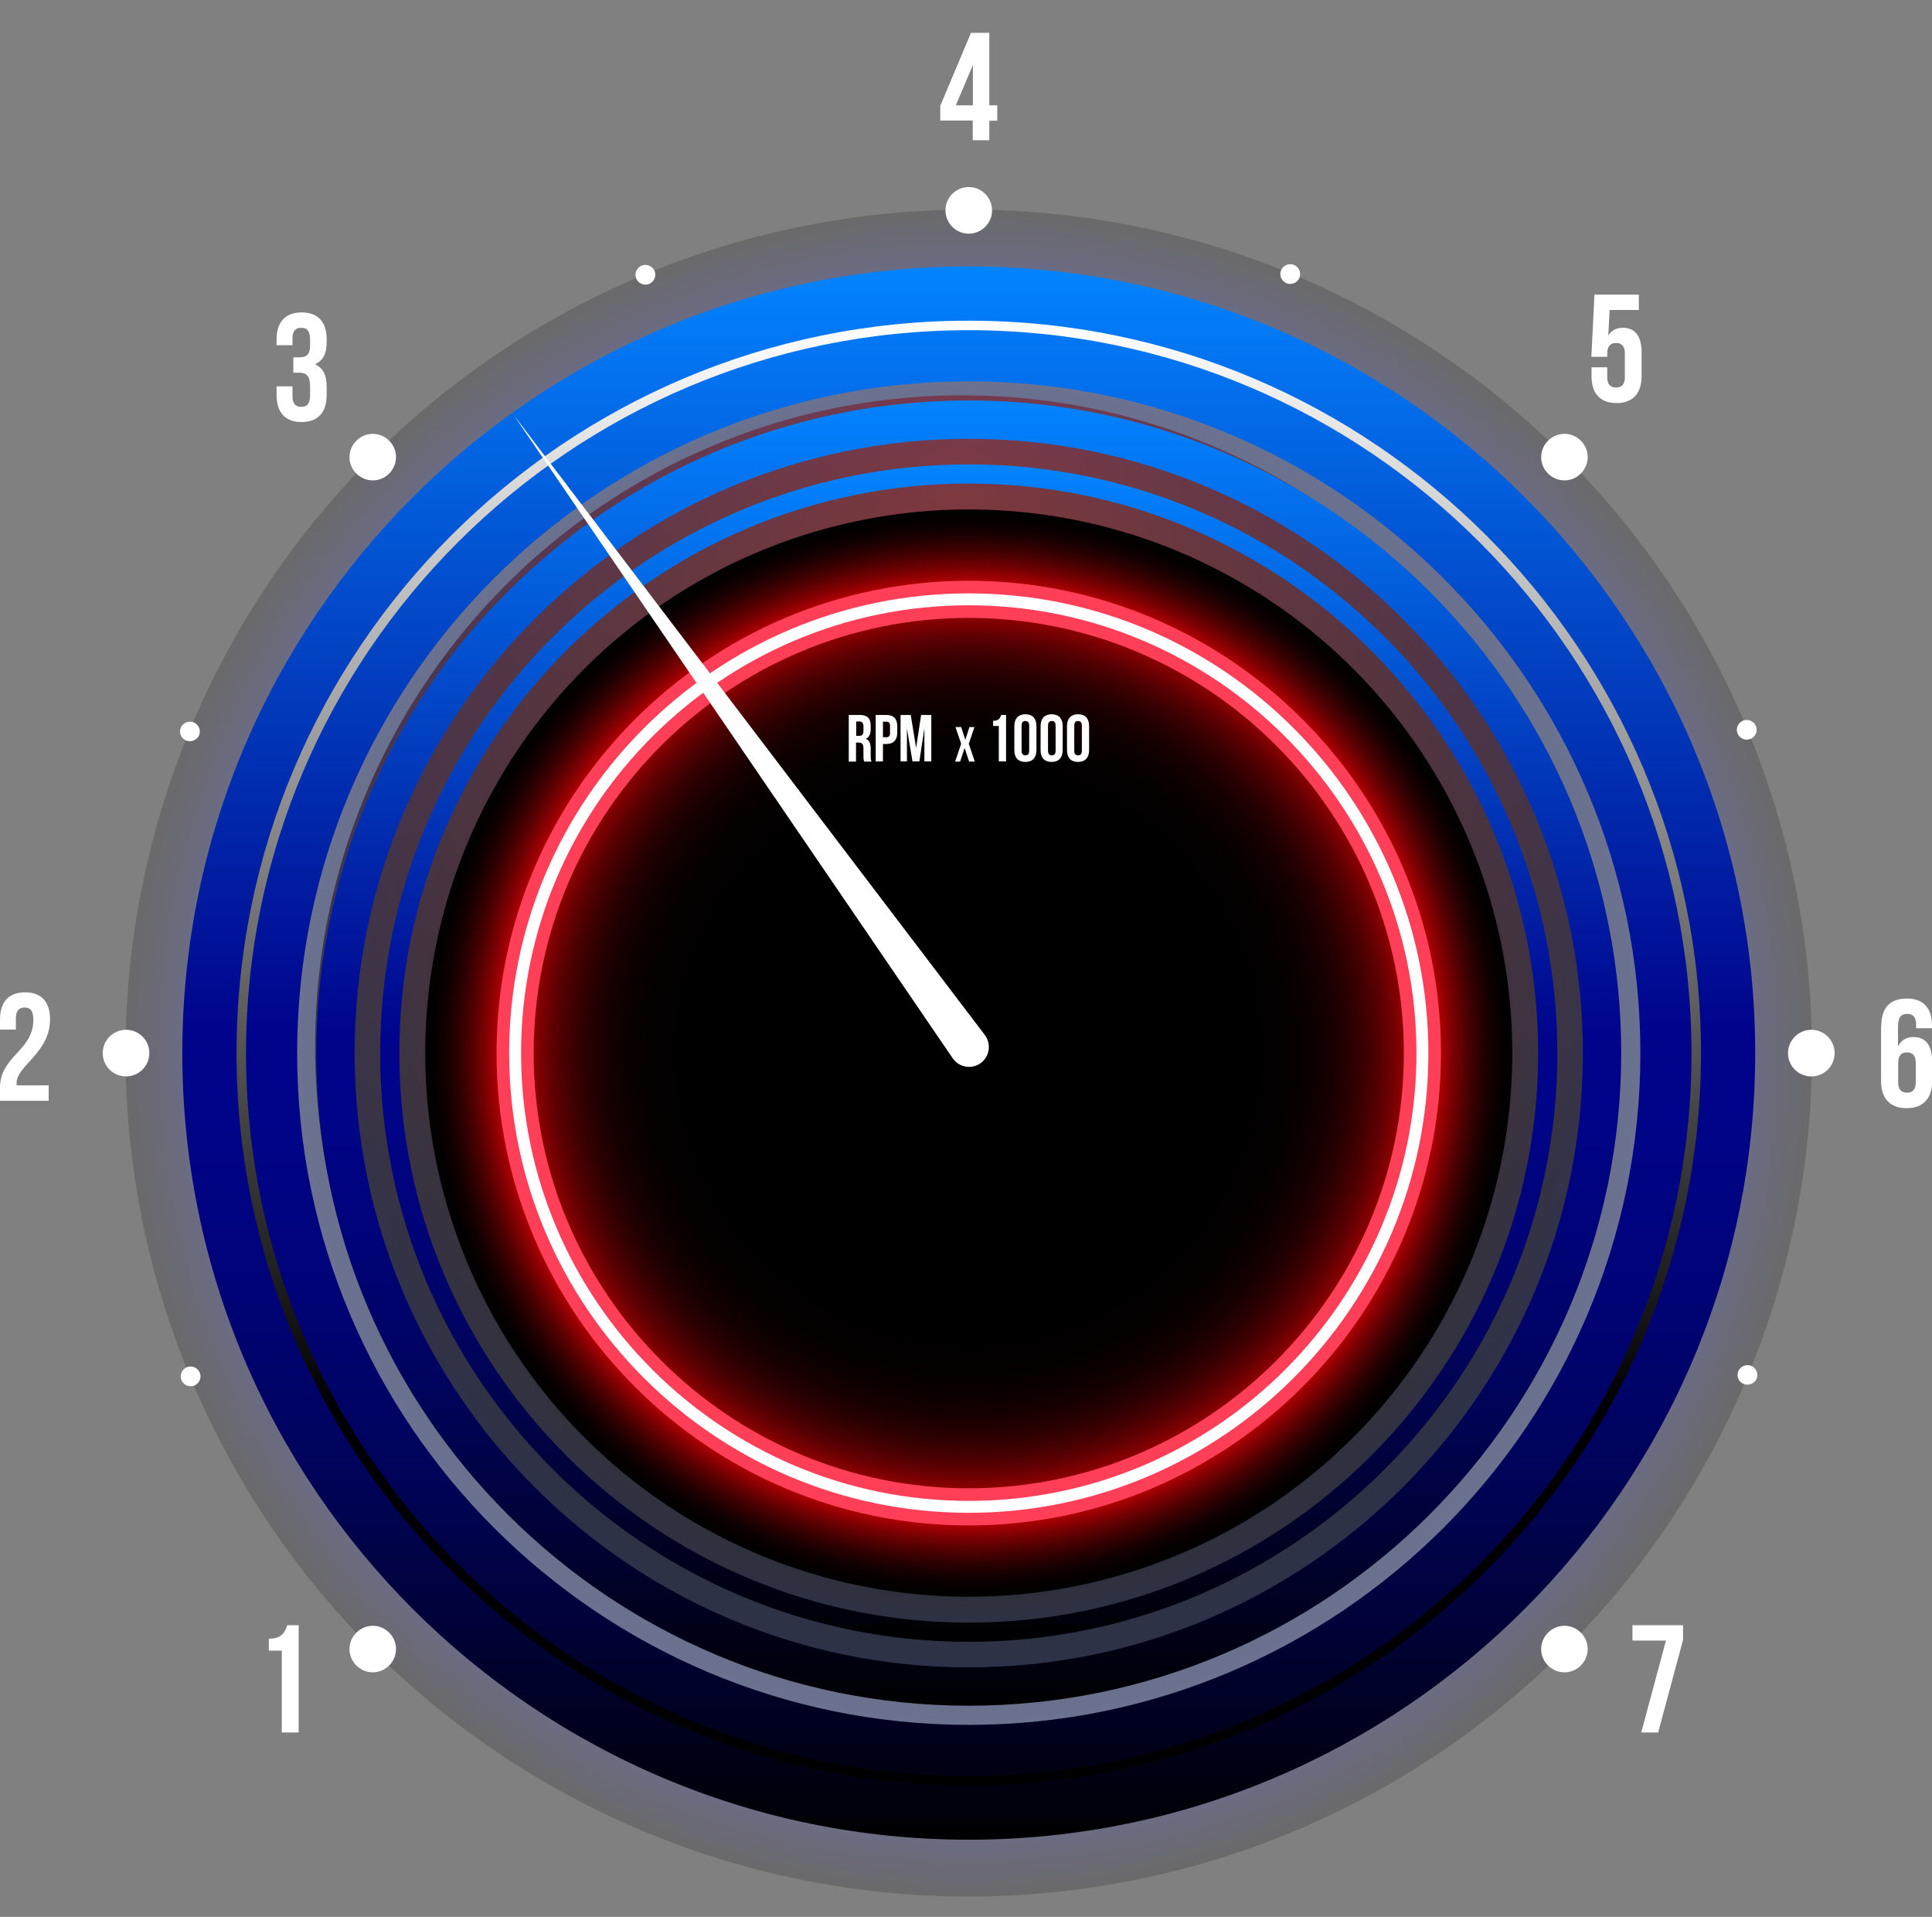 <?xml version="1.0" encoding="utf-8"?>
<!-- Generator: Adobe Illustrator 27.8.1, SVG Export Plug-In . SVG Version: 6.00 Build 0)  -->
<svg version="1.1" id="Layer_1" xmlns="http://www.w3.org/2000/svg" xmlns:xlink="http://www.w3.org/1999/xlink" x="0px" y="0px"
	 viewBox="0 0 1119 1110" enable-background="new 0 0 1119 1110" xml:space="preserve">
<rect x="0" y="0" width="1119" height="1110" fill="#808080" stroke="none"/>
<g display="none">
	<g display="inline">
		<g>
			<g>
				<path fill="#FFFFFF" d="M206.8,665.6c-1.6,0-2.6,0.9-2.6,3.1v3.4h-4.7v-3c0-5,2.5-7.9,7.3-7.9c4.8,0,7.3,2.9,7.3,7.9
					c0,9.9-9.8,13.5-9.8,18.7c0,0.2,0,0.4,0,0.7h9.3v4.5h-14.2V689c0-9.2,9.8-10.8,9.8-19.8C209.4,666.4,208.4,665.6,206.8,665.6z"
					/>
				<path fill="#FFFFFF" d="M216.9,669c0-5,2.6-7.9,7.5-7.9c4.8,0,7.5,2.9,7.5,7.9v16.3c0,5-2.6,7.9-7.5,7.9c-4.8,0-7.5-2.9-7.5-7.9
					V669z M221.9,685.7c0,2.2,1,3.1,2.6,3.1c1.6,0,2.6-0.9,2.6-3.1v-16.9c0-2.2-1-3.1-2.6-3.1c-1.6,0-2.6,0.9-2.6,3.1V685.7z"/>
			</g>
		</g>
		<g>
			<g>
				<path fill="#FFFFFF" d="M174.9,559.5l9-21.2h5.4v21.2h2.3v4.5h-2.3v5.7h-4.8V564h-9.5V559.5z M184.4,559.5v-11.8l-5,11.8H184.4z
					"/>
				<path fill="#FFFFFF" d="M193.4,545.9c0-5,2.6-7.9,7.5-7.9c4.8,0,7.5,2.9,7.5,7.9v16.3c0,5-2.6,7.9-7.5,7.9
					c-4.8,0-7.5-2.9-7.5-7.9V545.9z M198.4,562.5c0,2.2,1,3.1,2.6,3.1c1.6,0,2.6-0.9,2.6-3.1v-16.9c0-2.2-1-3.1-2.6-3.1
					c-1.6,0-2.6,0.9-2.6,3.1V562.5z"/>
			</g>
		</g>
		<g>
			<g>
				<path fill="#FFFFFF" d="M198.2,425.2c0-5.3,2.4-8.2,7.5-8.2c4.8,0,7.3,2.9,7.3,7.9v0.8h-4.7v-1.1c0-2.2-1-3.1-2.6-3.1
					c-1.7,0-2.7,0.9-2.7,3.9v5.7c0.9-1.8,2.4-2.8,4.6-2.8c3.6,0,5.5,2.6,5.5,7.2v5.7c0,5-2.6,7.9-7.5,7.9c-4.8,0-7.5-2.9-7.5-7.9
					V425.2z M203.1,435.9v5.6c0,2.2,1,3,2.6,3c1.6,0,2.6-0.8,2.6-3v-5.6c0-2.2-1-3.1-2.6-3.1C204.1,432.8,203.1,433.7,203.1,435.9z"
					/>
				<path fill="#FFFFFF" d="M215.8,425c0-5,2.6-7.9,7.5-7.9c4.8,0,7.5,2.9,7.5,7.9v16.3c0,5-2.6,7.9-7.5,7.9c-4.8,0-7.5-2.9-7.5-7.9
					V425z M220.8,441.6c0,2.2,1,3.1,2.6,3.1c1.6,0,2.6-0.9,2.6-3.1v-16.9c0-2.2-1-3.1-2.6-3.1c-1.6,0-2.6,0.9-2.6,3.1V441.6z"/>
			</g>
		</g>
		<g>
			<radialGradient id="SVGID_1_" cx="561.092" cy="556.619" r="549.608" gradientUnits="userSpaceOnUse">
				<stop  offset="0.335" style="stop-color:#000000"/>
				<stop  offset="0.391" style="stop-color:#000104"/>
				<stop  offset="0.445" style="stop-color:#000310"/>
				<stop  offset="0.499" style="stop-color:#000723"/>
				<stop  offset="0.553" style="stop-color:#000D3F"/>
				<stop  offset="0.607" style="stop-color:#001463"/>
				<stop  offset="0.66" style="stop-color:#001C8E"/>
				<stop  offset="0.714" style="stop-color:#0027C2"/>
				<stop  offset="0.766" style="stop-color:#0033FD"/>
				<stop  offset="0.768" style="stop-color:#0033FF"/>
				<stop  offset="0.843" style="stop-color:#0D0AFF"/>
				<stop  offset="1" style="stop-color:#000000"/>
			</radialGradient>
			<circle fill="url(#SVGID_1_)" cx="561.1" cy="556.6" r="549.6"/>
			<g>
				<path fill="#00DCFF" d="M561.1,1022.6c-257,0-466-209-466-466s209-466,466-466c257,0,466,209,466,466S818,1022.6,561.1,1022.6z
					 M561.1,99.9c-251.8,0-456.7,204.9-456.7,456.7c0,251.8,204.9,456.7,456.7,456.7s456.7-204.9,456.7-456.7
					C1017.8,304.8,812.9,99.9,561.1,99.9z"/>
			</g>
			<g>
				<path fill="#00DCFF" d="M561.1,1033.5c-262.9,0-476.9-213.9-476.9-476.9c0-262.9,213.9-476.9,476.9-476.9
					C824,79.8,1038,293.7,1038,556.6C1038,819.6,824,1033.5,561.1,1033.5z M561.1,84.3c-260.4,0-472.3,211.9-472.3,472.3
					c0,260.5,211.9,472.3,472.3,472.3c260.5,0,472.3-211.9,472.3-472.3C1033.4,296.2,821.5,84.3,561.1,84.3z"/>
			</g>
			<g>
				<path fill="#00DCFF" d="M561.1,1040.1c-266.6,0-483.4-216.9-483.4-483.4C77.6,290,294.5,73.2,561.1,73.2
					c266.6,0,483.4,216.9,483.4,483.4C1044.5,823.2,827.7,1040.1,561.1,1040.1z M561.1,75.5C295.8,75.5,80,291.3,80,556.6
					s215.8,481.1,481.1,481.1s481.1-215.8,481.1-481.1S826.4,75.5,561.1,75.5z"/>
			</g>
			<g>
				<defs>
					<path id="SVGID_00000108275814022522888880000005207872967574512268_" d="M561.1,554L202.3,870.6
						C125.2,783.2,82.6,670.5,82.6,554c0-262.5,216-478.5,478.5-478.5c262.5,0,478.5,216,478.5,478.5
						c0,116.4-42.5,228.9-119.4,316.3L561.1,554z"/>
				</defs>
				<clipPath id="SVGID_00000173123876969645695520000009356737989243851149_">
					<use xlink:href="#SVGID_00000108275814022522888880000005207872967574512268_"  overflow="visible"/>
				</clipPath>
				<g clip-path="url(#SVGID_00000173123876969645695520000009356737989243851149_)">
					<g>
						<defs>
							<path id="SVGID_00000027606701825243154600000003546414095704297628_" d="M561.1,92.8c-255.9,0-463.3,207.4-463.3,463.3
								s207.4,463.3,463.3,463.3c255.9,0,463.3-207.4,463.3-463.3S817,92.8,561.1,92.8z M561.1,976.6
								c-232.2,0-420.5-188.2-420.5-420.5c0-232.2,188.2-420.5,420.5-420.5c232.2,0,420.5,188.2,420.5,420.5
								C981.6,788.4,793.3,976.6,561.1,976.6z"/>
						</defs>
						<clipPath id="SVGID_00000005953136010532045270000004841499728292737701_">
							<use xlink:href="#SVGID_00000027606701825243154600000003546414095704297628_"  overflow="visible"/>
						</clipPath>
						<g clip-path="url(#SVGID_00000005953136010532045270000004841499728292737701_)">
							<g>
								
									<rect x="559.1" y="111.2" transform="matrix(0.999 -3.490193e-02 3.490193e-02 0.999 -19.069 19.922)" fill="#24FFF8" width="3.9" height="890"/>
							</g>
							<g>
								
									<rect x="559.1" y="111.2" transform="matrix(0.998 -6.975420e-02 6.975420e-02 0.998 -37.428 40.493)" fill="#24FFF8" width="3.9" height="890"/>
							</g>
							<g>
								
									<rect x="559.1" y="111.2" transform="matrix(0.995 -0.104 0.104 0.995 -55.059 61.695)" fill="#24FFF8" width="3.9" height="890"/>
							</g>
							<g>
								
									<rect x="559.1" y="111.2" transform="matrix(0.99 -0.139 0.139 0.99 -71.941 83.5)" fill="#24FFF8" width="3.9" height="890"/>
							</g>
							<g>
								
									<rect x="559.1" y="111.2" transform="matrix(0.978 -0.208 0.208 0.978 -103.371 128.81)" fill="#24FFF8" width="3.9" height="890"/>
							</g>
							<g>
								
									<rect x="559.1" y="111.2" transform="matrix(0.97 -0.242 0.242 0.97 -117.881 152.262)" fill="#24FFF8" width="3.9" height="890"/>
							</g>
							<g>
								
									<rect x="559.1" y="111.2" transform="matrix(0.961 -0.276 0.276 0.961 -131.562 176.202)" fill="#24FFF8" width="3.9" height="890"/>
							</g>
							<g>
								
									<rect x="559.1" y="111.2" transform="matrix(0.951 -0.309 0.309 0.951 -144.401 200.607)" fill="#24FFF8" width="3.9" height="890"/>
							</g>
							<g>
								
									<rect x="559.1" y="111.2" transform="matrix(0.927 -0.375 0.375 0.927 -167.484 250.685)" fill="#24FFF8" width="3.9" height="890"/>
							</g>
							<g>
								
									<rect x="559.1" y="111.2" transform="matrix(0.913 -0.407 0.407 0.913 -177.701 276.297)" fill="#24FFF8" width="3.9" height="890"/>
							</g>
							<g>
								
									<rect x="559.1" y="111.2" transform="matrix(0.899 -0.438 0.438 0.899 -187.019 302.256)" fill="#24FFF8" width="3.9" height="890"/>
							</g>
							<g>
								
									<rect x="559.1" y="111.2" transform="matrix(0.883 -0.469 0.469 0.883 -195.424 328.518)" fill="#24FFF8" width="3.9" height="890"/>
							</g>
							<g>
								
									<rect x="559.1" y="111.2" transform="matrix(0.848 -0.53 0.53 0.848 -209.461 381.844)" fill="#24FFF8" width="3.9" height="890"/>
							</g>
							<g>
								
									<rect x="559.1" y="111.2" transform="matrix(0.829 -0.559 0.559 0.829 -215.074 408.842)" fill="#24FFF8" width="3.9" height="890"/>
							</g>
							<g>
								
									<rect x="559.1" y="111.2" transform="matrix(0.809 -0.588 0.588 0.809 -219.744 436.018)" fill="#24FFF8" width="3.9" height="890"/>
							</g>
							<g>
								
									<rect x="559.1" y="111.2" transform="matrix(0.788 -0.616 0.616 0.788 -223.459 463.341)" fill="#24FFF8" width="3.9" height="890"/>
							</g>
							<g>
								
									<rect x="559.1" y="111.2" transform="matrix(0.743 -0.669 0.669 0.743 -228.024 518.295)" fill="#24FFF8" width="3.9" height="890"/>
							</g>
							<g>
								
									<rect x="559.1" y="111.2" transform="matrix(0.719 -0.695 0.695 0.719 -228.866 545.859)" fill="#24FFF8" width="3.9" height="890"/>
							</g>
							<g>
								
									<rect x="559.1" y="111.2" transform="matrix(0.695 -0.719 0.719 0.695 -228.743 573.432)" fill="#24FFF8" width="3.9" height="890"/>
							</g>
							<g>
								
									<rect x="559.1" y="111.2" transform="matrix(0.669 -0.743 0.743 0.669 -227.66 600.988)" fill="#24FFF8" width="3.9" height="890"/>
							</g>
							<g>
								
									<rect x="559.1" y="111.2" transform="matrix(0.616 -0.788 0.788 0.616 -222.609 655.902)" fill="#24FFF8" width="3.9" height="890"/>
							</g>
							<g>
								
									<rect x="559.1" y="111.2" transform="matrix(0.588 -0.809 0.809 0.588 -218.654 683.187)" fill="#24FFF8" width="3.9" height="890"/>
							</g>
							<g>
								
									<rect x="559.1" y="111.2" transform="matrix(0.559 -0.829 0.829 0.559 -213.743 710.327)" fill="#24FFF8" width="3.9" height="890"/>
							</g>
							<g>
								<polygon fill="#24FFF8" points="937.4,793.6 182.7,322 184.8,318.7 939.5,790.3 								"/>
							</g>
							<g>
								
									<rect x="559.1" y="111.2" transform="matrix(0.469 -0.883 0.883 0.469 -193.384 790.472)" fill="#24FFF8" width="3.9" height="890"/>
							</g>
							<g>
								
									<rect x="559.1" y="111.2" transform="matrix(0.438 -0.899 0.899 0.438 -184.747 816.662)" fill="#24FFF8" width="3.9" height="890"/>
							</g>
							<g>
								
									<rect x="559.1" y="111.2" transform="matrix(0.407 -0.913 0.913 0.407 -175.203 842.53)" fill="#24FFF8" width="3.9" height="890"/>
							</g>
							<g>
								
									<rect x="559.1" y="111.2" transform="matrix(0.375 -0.927 0.927 0.375 -164.759 868.052)" fill="#24FFF8" width="3.9" height="890"/>
							</g>
							<g>
								
									<rect x="559.1" y="111.2" transform="matrix(0.309 -0.951 0.951 0.309 -141.233 917.928)" fill="#24FFF8" width="3.9" height="890"/>
							</g>
							<g>
								
									<rect x="559.1" y="111.2" transform="matrix(0.276 -0.961 0.961 0.276 -128.18 942.217)" fill="#24FFF8" width="3.9" height="890"/>
							</g>
							<g>
								
									<rect x="559.1" y="111.2" transform="matrix(0.242 -0.97 0.97 0.242 -114.287 966.037)" fill="#24FFF8" width="3.9" height="890"/>
							</g>
							<g>
								
									<rect x="559.1" y="111.2" transform="matrix(0.208 -0.978 0.978 0.208 -99.572 989.357)" fill="#24FFF8" width="3.9" height="890"/>
							</g>
							<g>
								
									<rect x="559.1" y="111.2" transform="matrix(0.139 -0.99 0.99 0.139 -67.742 1034.387)" fill="#24FFF8" width="3.9" height="890"/>
							</g>
							<g>
								
									<rect x="559.1" y="111.2" transform="matrix(0.104 -0.995 0.995 0.104 -50.672 1056.043)" fill="#24FFF8" width="3.9" height="890"/>
							</g>
							<g>
								
									<rect x="559.1" y="111.2" transform="matrix(6.975626e-02 -0.998 0.998 6.975626e-02 -32.853 1077.09)" fill="#24FFF8" width="3.9" height="890"/>
							</g>
							<g>
								
									<rect x="559.1" y="111.2" transform="matrix(3.489961e-02 -0.999 0.999 3.489961e-02 -14.31 1097.5)" fill="#24FFF8" width="3.9" height="890"/>
							</g>
							<g>
								
									<rect x="116.1" y="554.2" transform="matrix(0.999 -3.460093e-02 3.460093e-02 0.999 -18.908 19.747)" fill="#24FFF8" width="890" height="3.9"/>
							</g>
							<g>
								
									<rect x="116.1" y="554.2" transform="matrix(0.998 -6.921665e-02 6.921665e-02 0.998 -37.15 40.171)" fill="#24FFF8" width="890" height="3.9"/>
							</g>
							<g>
								
									<rect x="116.1" y="554.2" transform="matrix(0.995 -0.104 0.104 0.995 -54.664 61.203)" fill="#24FFF8" width="890" height="3.9"/>
							</g>
							<g>
								
									<rect x="116.1" y="554.2" transform="matrix(0.99 -0.138 0.138 0.99 -71.505 82.918)" fill="#24FFF8" width="890" height="3.9"/>
							</g>
							<g>
								
									<rect x="116.1" y="554.2" transform="matrix(0.978 -0.207 0.207 0.978 -103.17 128.499)" fill="#24FFF8" width="890" height="3.9"/>
							</g>
							<g>
								
									<rect x="116.1" y="554.2" transform="matrix(0.97 -0.242 0.242 0.97 -117.981 152.43)" fill="#24FFF8" width="890" height="3.9"/>
							</g>
							<g>
								
									<rect x="116.1" y="554.2" transform="matrix(0.961 -0.275 0.275 0.961 -131.31 175.743)" fill="#24FFF8" width="890" height="3.9"/>
							</g>
							<g>
								
									<rect x="116.1" y="554.2" transform="matrix(0.951 -0.309 0.309 0.951 -144.596 200.994)" fill="#24FFF8" width="890" height="3.9"/>
							</g>
							<g>
								
									<rect x="116.1" y="554.2" transform="matrix(0.927 -0.374 0.374 0.927 -167.354 250.376)" fill="#24FFF8" width="890" height="3.9"/>
							</g>
							<g>
								
									<rect x="116.1" y="554.2" transform="matrix(0.913 -0.407 0.407 0.913 -177.733 276.383)" fill="#24FFF8" width="890" height="3.9"/>
							</g>
							<g>
								
									<rect x="116.1" y="554.2" transform="matrix(0.899 -0.437 0.437 0.899 -186.749 301.46)" fill="#24FFF8" width="890" height="3.9"/>
							</g>
							<g>
								
									<rect x="116.1" y="554.2" transform="matrix(0.883 -0.47 0.47 0.883 -195.535 328.887)" fill="#24FFF8" width="890" height="3.9"/>
							</g>
							<g>
								<polygon fill="#24FFF8" points="184.8,793.6 182.7,790.3 937.4,318.7 939.5,322 								"/>
							</g>
							<g>
								
									<rect x="116.1" y="554.2" transform="matrix(0.829 -0.56 0.56 0.829 -215.206 409.534)" fill="#24FFF8" width="890" height="3.9"/>
							</g>
							<g>
								
									<rect x="116.1" y="554.2" transform="matrix(0.809 -0.588 0.588 0.809 -219.718 435.849)" fill="#24FFF8" width="890" height="3.9"/>
							</g>
							<g>
								
									<rect x="116.1" y="554.2" transform="matrix(0.787 -0.617 0.617 0.787 -223.554 464.146)" fill="#24FFF8" width="890" height="3.9"/>
							</g>
							<g>
								
									<rect x="116.1" y="554.2" transform="matrix(0.743 -0.669 0.669 0.743 -228.046 518.729)" fill="#24FFF8" width="890" height="3.9"/>
							</g>
							<g>
								
									<rect x="116.1" y="554.2" transform="matrix(0.72 -0.694 0.694 0.72 -228.852 544.926)" fill="#24FFF8" width="890" height="3.9"/>
							</g>
							<g>
								
									<rect x="116.1" y="554.2" transform="matrix(0.694 -0.72 0.72 0.694 -228.722 574.414)" fill="#24FFF8" width="890" height="3.9"/>
							</g>
							<g>
								
									<rect x="116.1" y="554.2" transform="matrix(0.669 -0.743 0.743 0.669 -227.683 600.574)" fill="#24FFF8" width="890" height="3.9"/>
							</g>
							<g>
								
									<rect x="116.1" y="554.2" transform="matrix(0.617 -0.787 0.787 0.617 -222.715 655.064)" fill="#24FFF8" width="890" height="3.9"/>
							</g>
							<g>
								
									<rect x="116.1" y="554.2" transform="matrix(0.588 -0.809 0.809 0.588 -218.628 683.342)" fill="#24FFF8" width="890" height="3.9"/>
							</g>
							<g>
								
									<rect x="116.1" y="554.2" transform="matrix(0.56 -0.829 0.829 0.56 -213.869 709.686)" fill="#24FFF8" width="890" height="3.9"/>
							</g>
							<g>
								
									<rect x="116.1" y="554.2" transform="matrix(0.529 -0.849 0.849 0.529 -207.721 737.99)" fill="#24FFF8" width="890" height="3.9"/>
							</g>
							<g>
								
									<rect x="116.1" y="554.2" transform="matrix(0.47 -0.883 0.883 0.47 -193.497 790.114)" fill="#24FFF8" width="890" height="3.9"/>
							</g>
							<g>
								
									<rect x="116.1" y="554.2" transform="matrix(0.437 -0.899 0.899 0.437 -184.464 817.47)" fill="#24FFF8" width="890" height="3.9"/>
							</g>
							<g>
								
									<rect x="116.1" y="554.2" transform="matrix(0.407 -0.913 0.913 0.407 -175.255 842.398)" fill="#24FFF8" width="890" height="3.9"/>
							</g>
							<g>
								
									<rect x="116.1" y="554.2" transform="matrix(0.374 -0.927 0.927 0.374 -164.637 868.337)" fill="#24FFF8" width="890" height="3.9"/>
							</g>
							<g>
								
									<rect x="116.1" y="554.2" transform="matrix(0.309 -0.951 0.951 0.309 -141.414 917.577)" fill="#24FFF8" width="890" height="3.9"/>
							</g>
							<g>
								
									<rect x="116.1" y="554.2" transform="matrix(0.275 -0.962 0.962 0.275 -127.896 942.725)" fill="#24FFF8" width="890" height="3.9"/>
							</g>
							<g>
								
									<rect x="116.1" y="554.2" transform="matrix(0.242 -0.97 0.97 0.242 -114.34 965.947)" fill="#24FFF8" width="890" height="3.9"/>
							</g>
							<g>
								
									<rect x="116.1" y="554.2" transform="matrix(0.207 -0.978 0.978 0.207 -99.361 989.679)" fill="#24FFF8" width="890" height="3.9"/>
							</g>
							<g>
								
									<rect x="116.1" y="554.2" transform="matrix(0.138 -0.99 0.99 0.138 -67.303 1034.969)" fill="#24FFF8" width="890" height="3.9"/>
							</g>
							<g>
								
									<rect x="116.1" y="554.2" transform="matrix(0.104 -0.995 0.995 0.104 -50.255 1056.549)" fill="#24FFF8" width="890" height="3.9"/>
							</g>
							<g>
								
									<rect x="116.1" y="554.2" transform="matrix(6.922369e-02 -0.998 0.998 6.922369e-02 -32.573 1077.405)" fill="#24FFF8" width="890" height="3.9"/>
							</g>
							<g>
								
									<rect x="116.1" y="554.2" transform="matrix(3.470361e-02 -0.999 0.999 3.470361e-02 -14.204 1097.613)" fill="#24FFF8" width="890" height="3.9"/>
							</g>
						</g>
					</g>
					<g>
						<defs>
							<path id="SVGID_00000101792667757184673170000016639308077914638014_" d="M561.1,92.8c-255.9,0-463.3,207.4-463.3,463.3
								s207.4,463.3,463.3,463.3c255.9,0,463.3-207.4,463.3-463.3S817,92.8,561.1,92.8z M561.1,950.8
								c-217.9,0-394.6-176.7-394.6-394.6c0-217.9,176.7-394.6,394.6-394.6c217.9,0,394.6,176.7,394.6,394.6
								C955.7,774.1,779,950.8,561.1,950.8z"/>
						</defs>
						<clipPath id="SVGID_00000049928039228803370920000008224177175115342775_">
							<use xlink:href="#SVGID_00000101792667757184673170000016639308077914638014_"  overflow="visible"/>
						</clipPath>
						<g clip-path="url(#SVGID_00000049928039228803370920000008224177175115342775_)">
							<g>
								<rect x="557.2" y="111.2" fill="#24FFF8" width="7.9" height="890"/>
							</g>
							<g>
								
									<rect x="557.2" y="111.2" transform="matrix(0.985 -0.174 0.174 0.985 -88.051 105.881)" fill="#FFFFFF" width="7.9" height="890"/>
							</g>
							<g>
								
									<rect x="557.2" y="111.2" transform="matrix(0.94 -0.342 0.342 0.94 -156.38 225.445)" fill="#24FFF8" width="7.9" height="890"/>
							</g>
							<g>
								
									<rect x="557.2" y="111.2" transform="matrix(0.866 -0.5 0.5 0.866 -202.907 355.057)" fill="#FFFFFF" width="7.9" height="890"/>
							</g>
							<g>
								
									<rect x="557.2" y="111.2" transform="matrix(0.766 -0.643 0.643 0.766 -226.222 490.779)" fill="#24FFF8" width="7.9" height="890"/>
							</g>
							<g>
								
									<rect x="557.2" y="111.2" transform="matrix(0.643 -0.766 0.766 0.643 -225.614 628.489)" fill="#FFFFFF" width="7.9" height="890"/>
							</g>
							<g>
								
									<rect x="557.2" y="111.2" transform="matrix(0.5 -0.866 0.866 0.5 -201.101 764.003)" fill="#24FFF8" width="7.9" height="890"/>
							</g>
							<g>
								
									<rect x="557.2" y="111.2" transform="matrix(0.342 -0.94 0.94 0.342 -153.432 893.195)" fill="#FFFFFF" width="7.9" height="890"/>
							</g>
							<g>
								
									<rect x="557.2" y="111.2" transform="matrix(0.174 -0.985 0.985 0.174 -84.049 1012.151)" fill="#24FFF8" width="7.9" height="890"/>
							</g>
							<g>
								<rect x="116.1" y="552.2" fill="#FFFFFF" width="890" height="7.9"/>
							</g>
							<g>
								
									<rect x="116.1" y="552.2" transform="matrix(0.985 -0.174 0.174 0.985 -88.172 106.056)" fill="#24FFF8" width="890" height="7.9"/>
							</g>
							<g>
								
									<rect x="116.1" y="552.2" transform="matrix(0.94 -0.342 0.342 0.94 -156.29 225.25)" fill="#FFFFFF" width="890" height="7.9"/>
							</g>
							<g>
								
									<rect x="116.1" y="552.2" transform="matrix(0.866 -0.5 0.5 0.866 -203.033 355.535)" fill="#24FFF8" width="890" height="7.9"/>
							</g>
							<g>
								
									<rect x="116.1" y="552.2" transform="matrix(0.766 -0.643 0.643 0.766 -226.231 490.883)" fill="#FFFFFF" width="890" height="7.9"/>
							</g>
							<g>
								
									<rect x="116.1" y="552.2" transform="matrix(0.643 -0.766 0.766 0.643 -225.624 628.377)" fill="#24FFF8" width="890" height="7.9"/>
							</g>
							<g>
								
									<rect x="116.1" y="552.2" transform="matrix(0.5 -0.866 0.866 0.5 -201.224 763.551)" fill="#FFFFFF" width="890" height="7.9"/>
							</g>
							<g>
								
									<rect x="116.1" y="552.2" transform="matrix(0.342 -0.94 0.94 0.342 -153.338 893.396)" fill="#24FFF8" width="890" height="7.9"/>
							</g>
							<g>
								
									<rect x="116.1" y="552.2" transform="matrix(0.174 -0.985 0.985 0.174 -84.201 1011.938)" fill="#FFFFFF" width="890" height="7.9"/>
							</g>
						</g>
					</g>
				</g>
			</g>
			<g>
				
					<radialGradient id="SVGID_00000152261065598978083180000001587300139116269211_" cx="561.092" cy="558.112" r="263.779" gradientUnits="userSpaceOnUse">
					<stop  offset="0.46" style="stop-color:#000000"/>
					<stop  offset="0.498" style="stop-color:#0A0000"/>
					<stop  offset="0.562" style="stop-color:#230001"/>
					<stop  offset="0.644" style="stop-color:#4D0001"/>
					<stop  offset="0.741" style="stop-color:#880002"/>
					<stop  offset="0.849" style="stop-color:#D10004"/>
					<stop  offset="0.865" style="stop-color:#DD0004"/>
					<stop  offset="1" style="stop-color:#000000"/>
				</radialGradient>
				<circle fill="url(#SVGID_00000152261065598978083180000001587300139116269211_)" cx="561.1" cy="558.1" r="263.8"/>
				<g>
					<path fill="#FF3F58" d="M561.1,787.3c-126.4,0-229.1-102.8-229.1-229.1c0-126.4,102.8-229.1,229.1-229.1
						s229.1,102.8,229.1,229.1C790.2,684.5,687.4,787.3,561.1,787.3z M561.1,346.9c-116.4,0-211.2,94.7-211.2,211.2
						c0,116.4,94.7,211.2,211.2,211.2s211.2-94.7,211.2-211.2C772.3,441.7,677.5,346.9,561.1,346.9z"/>
				</g>
				<g>
					<path fill="#FFFFFF" d="M561.1,781.2c-123,0-223-100.1-223-223s100.1-223.1,223-223.1s223.1,100.1,223.1,223.1
						S684.1,781.2,561.1,781.2z M561.1,340.8c-119.8,0-217.3,97.5-217.3,217.3c0,119.8,97.5,217.3,217.3,217.3
						c119.8,0,217.3-97.5,217.3-217.3C778.4,438.3,680.9,340.8,561.1,340.8z"/>
				</g>
			</g>
			<g>
				<g>
					<path fill="#FFFFFF" d="M268.6,788.8c0-5,2.6-7.9,7.5-7.9c4.8,0,7.5,2.9,7.5,7.9v16.3c0,5-2.6,7.9-7.5,7.9
						c-4.8,0-7.5-2.9-7.5-7.9V788.8z M273.6,805.4c0,2.2,1,3.1,2.6,3.1c1.6,0,2.6-0.9,2.6-3.1v-16.9c0-2.2-1-3.1-2.6-3.1
						c-1.6,0-2.6,0.9-2.6,3.1V805.4z"/>
				</g>
			</g>
			<g>
				<g>
					<path fill="#FFFFFF" d="M271.6,337.2c-5,0-7.7-2.9-7.7-7.9v-2.5c0-3,0.9-5.3,3-6.5c-2.1-1.1-3-3.2-3-6.3v-1
						c0-5,2.7-7.9,7.7-7.9c5,0,7.7,2.9,7.7,7.9v1c0,3.1-1,5.2-3,6.3c2.2,1.2,3,3.5,3,6.5v2.5C279.3,334.3,276.6,337.2,271.6,337.2z
						 M268.9,314.9c0,2.5,1.2,3.3,2.8,3.3c1.6,0,2.8-0.8,2.8-3.3v-1.7c0-2.8-1.2-3.6-2.8-3.6c-1.6,0-2.8,0.8-2.8,3.6V314.9z
						 M271.6,332.7c1.6,0,2.7-0.8,2.8-3.5v-2.9c0-2.5-1-3.5-2.8-3.5c-1.7,0-2.8,1.1-2.8,3.5v2.9C268.9,332,270.1,332.7,271.6,332.7z
						"/>
					<path fill="#FFFFFF" d="M281.9,313c0-5,2.6-7.9,7.5-7.9c4.8,0,7.5,2.9,7.5,7.9v16.3c0,5-2.6,7.9-7.5,7.9
						c-4.8,0-7.5-2.9-7.5-7.9V313z M286.8,329.6c0,2.2,1,3.1,2.6,3.1c1.6,0,2.6-0.9,2.6-3.1v-16.9c0-2.2-1-3.1-2.6-3.1
						c-1.6,0-2.6,0.9-2.6,3.1V329.6z"/>
				</g>
			</g>
			<g>
				<g>
					<path fill="#FFFFFF" d="M349.3,227.7c3.8,0,4.7-1.8,5.4-3.9h3.3v31.4h-4.9v-23.9h-3.8V227.7z"/>
					<path fill="#FFFFFF" d="M363.6,231.3c0-5,2.6-7.9,7.5-7.9c4.8,0,7.5,2.9,7.5,7.9v16.3c0,5-2.6,7.9-7.5,7.9
						c-4.8,0-7.5-2.9-7.5-7.9V231.3z M368.5,247.9c0,2.2,1,3.1,2.6,3.1c1.6,0,2.6-0.9,2.6-3.1V231c0-2.2-1-3.1-2.6-3.1
						c-1.6,0-2.6,0.9-2.6,3.1V247.9z"/>
					<path fill="#FFFFFF" d="M381.3,231.3c0-5,2.6-7.9,7.5-7.9c4.8,0,7.5,2.9,7.5,7.9v16.3c0,5-2.6,7.9-7.5,7.9
						c-4.8,0-7.5-2.9-7.5-7.9V231.3z M386.3,247.9c0,2.2,1,3.1,2.6,3.1c1.6,0,2.6-0.9,2.6-3.1V231c0-2.2-1-3.1-2.6-3.1
						c-1.6,0-2.6,0.9-2.6,3.1V247.9z"/>
				</g>
			</g>
			<g>
				<g>
					<path fill="#FFFFFF" d="M478.1,180.7c3.8,0,4.7-1.8,5.4-3.9h3.3v31.4h-4.9v-23.9h-3.8V180.7z"/>
					<path fill="#FFFFFF" d="M500,180.9c-1.6,0-2.6,0.9-2.6,3.1v3.4h-4.7v-3c0-5,2.5-7.9,7.3-7.9c4.8,0,7.3,2.9,7.3,7.9
						c0,9.9-9.8,13.5-9.8,18.7c0,0.2,0,0.4,0,0.7h9.3v4.5h-14.2v-3.9c0-9.2,9.8-10.8,9.8-19.8C502.5,181.6,501.5,180.9,500,180.9z"
						/>
					<path fill="#FFFFFF" d="M510.1,184.3c0-5,2.6-7.9,7.5-7.9c4.8,0,7.5,2.9,7.5,7.9v16.3c0,5-2.6,7.9-7.5,7.9
						c-4.8,0-7.5-2.9-7.5-7.9V184.3z M515,200.9c0,2.2,1,3.1,2.6,3.1c1.6,0,2.6-0.9,2.6-3.1V184c0-2.2-1-3.1-2.6-3.1
						c-1.6,0-2.6,0.9-2.6,3.1V200.9z"/>
				</g>
			</g>
			<g>
				<g>
					<path fill="#FFFFFF" d="M606.8,181.8c3.8,0,4.7-1.8,5.4-3.9h3.3v31.4h-4.9v-23.9h-3.8V181.8z"/>
					<path fill="#FFFFFF" d="M620.3,199.1l9-21.2h5.4v21.2h2.3v4.5h-2.3v5.7h-4.8v-5.7h-9.5V199.1z M629.8,199.1v-11.8l-5,11.8
						H629.8z"/>
					<path fill="#FFFFFF" d="M638.8,185.4c0-5,2.6-7.9,7.5-7.9c4.8,0,7.5,2.9,7.5,7.9v16.3c0,5-2.6,7.9-7.5,7.9
						c-4.8,0-7.5-2.9-7.5-7.9V185.4z M643.8,202c0,2.2,1,3.1,2.6,3.1c1.6,0,2.6-0.9,2.6-3.1v-16.9c0-2.2-1-3.1-2.6-3.1
						c-1.6,0-2.6,0.9-2.6,3.1V202z"/>
				</g>
			</g>
			<g>
				<g>
					<path fill="#FFFFFF" d="M724.4,228.4c3.8,0,4.7-1.8,5.4-3.9h3.3v31.4h-4.9v-23.9h-3.8V228.4z"/>
					<path fill="#FFFFFF" d="M738.7,232.3c0-5.3,2.4-8.2,7.5-8.2c4.8,0,7.3,2.9,7.3,7.9v0.8H749v-1.1c0-2.2-1-3.1-2.6-3.1
						c-1.7,0-2.7,0.9-2.7,3.9v5.7c0.9-1.8,2.4-2.8,4.6-2.8c3.6,0,5.5,2.6,5.5,7.2v5.7c0,5-2.6,7.9-7.5,7.9c-4.8,0-7.5-2.9-7.5-7.9
						V232.3z M743.7,243v5.6c0,2.2,1,3,2.6,3c1.6,0,2.6-0.8,2.6-3V243c0-2.2-1-3.1-2.6-3.1C744.7,239.9,743.7,240.8,743.7,243z"/>
					<path fill="#FFFFFF" d="M756.4,232c0-5,2.6-7.9,7.5-7.9c4.8,0,7.5,2.9,7.5,7.9v16.3c0,5-2.6,7.9-7.5,7.9
						c-4.8,0-7.5-2.9-7.5-7.9V232z M761.3,248.7c0,2.2,1,3.1,2.6,3.1c1.6,0,2.6-0.9,2.6-3.1v-16.9c0-2.2-1-3.1-2.6-3.1
						c-1.6,0-2.6,0.9-2.6,3.1V248.7z"/>
				</g>
			</g>
			<g>
				<g>
					<path fill="#FFFFFF" d="M813.9,317.3c3.8,0,4.7-1.8,5.4-3.9h3.3v31.4h-4.9v-23.9h-3.8V317.3z"/>
					<path fill="#FFFFFF" d="M835.7,345c-5,0-7.7-2.9-7.7-7.9v-2.5c0-3,0.9-5.3,3-6.5c-2.1-1.1-3-3.2-3-6.3v-1c0-5,2.7-7.9,7.7-7.9
						c5,0,7.7,2.9,7.7,7.9v1c0,3.1-1,5.2-3,6.3c2.2,1.2,3,3.5,3,6.5v2.5C843.4,342.2,840.7,345,835.7,345z M832.9,322.8
						c0,2.5,1.2,3.3,2.8,3.3c1.6,0,2.8-0.8,2.8-3.3V321c0-2.8-1.2-3.6-2.8-3.6c-1.6,0-2.8,0.8-2.8,3.6V322.8z M835.7,340.6
						c1.6,0,2.7-0.8,2.8-3.5v-2.9c0-2.5-1-3.5-2.8-3.5c-1.7,0-2.8,1.1-2.8,3.5v2.9C832.9,339.8,834.1,340.6,835.7,340.6z"/>
					<path fill="#FFFFFF" d="M846,320.8c0-5,2.6-7.9,7.5-7.9c4.8,0,7.5,2.9,7.5,7.9v16.3c0,5-2.6,7.9-7.5,7.9
						c-4.8,0-7.5-2.9-7.5-7.9V320.8z M850.9,337.5c0,2.2,1,3.1,2.6,3.1c1.6,0,2.6-0.9,2.6-3.1v-16.9c0-2.2-1-3.1-2.6-3.1
						c-1.6,0-2.6,0.9-2.6,3.1V337.5z"/>
				</g>
			</g>
			<g>
				<g>
					<path fill="#FFFFFF" d="M876.3,421.9c-1.6,0-2.6,0.9-2.6,3.1v3.4h-4.7v-3c0-5,2.5-7.9,7.3-7.9c4.8,0,7.3,2.9,7.3,7.9
						c0,9.9-9.8,13.5-9.8,18.7c0,0.2,0,0.4,0,0.7h9.3v4.5h-14.2v-3.9c0-9.2,9.8-10.8,9.8-19.8C878.9,422.7,877.9,421.9,876.3,421.9z
						"/>
					<path fill="#FFFFFF" d="M886.4,425.3c0-5,2.6-7.9,7.5-7.9c4.8,0,7.5,2.9,7.5,7.9v16.3c0,5-2.6,7.9-7.5,7.9
						c-4.8,0-7.5-2.9-7.5-7.9V425.3z M891.4,442c0,2.2,1,3.1,2.6,3.1c1.6,0,2.6-0.9,2.6-3.1V425c0-2.2-1-3.1-2.6-3.1
						c-1.6,0-2.6,0.9-2.6,3.1V442z"/>
					<path fill="#FFFFFF" d="M904.2,425.3c0-5,2.6-7.9,7.5-7.9c4.8,0,7.5,2.9,7.5,7.9v16.3c0,5-2.6,7.9-7.5,7.9
						c-4.8,0-7.5-2.9-7.5-7.9V425.3z M909.1,442c0,2.2,1,3.1,2.6,3.1c1.6,0,2.6-0.9,2.6-3.1V425c0-2.2-1-3.1-2.6-3.1
						c-1.6,0-2.6,0.9-2.6,3.1V442z"/>
				</g>
			</g>
			<g>
				<g>
					<path fill="#FFFFFF" d="M900.2,544.3c-1.6,0-2.6,0.9-2.6,3.1v3.4H893v-3c0-5,2.5-7.9,7.3-7.9c4.8,0,7.3,2.9,7.3,7.9
						c0,9.9-9.8,13.5-9.8,18.7c0,0.2,0,0.4,0,0.7h9.3v4.5H893v-3.9c0-9.2,9.8-10.8,9.8-19.8C902.7,545.1,901.8,544.3,900.2,544.3z"
						/>
					<path fill="#FFFFFF" d="M917.9,544.3c-1.6,0-2.6,0.9-2.6,3.1v3.4h-4.7v-3c0-5,2.5-7.9,7.3-7.9c4.8,0,7.3,2.9,7.3,7.9
						c0,9.9-9.8,13.5-9.8,18.7c0,0.2,0,0.4,0,0.7h9.3v4.5h-14.2v-3.9c0-9.2,9.8-10.8,9.8-19.8C920.5,545.1,919.5,544.3,917.9,544.3z
						"/>
					<path fill="#FFFFFF" d="M928,547.7c0-5,2.6-7.9,7.5-7.9c4.8,0,7.5,2.9,7.5,7.9V564c0,5-2.6,7.9-7.5,7.9c-4.8,0-7.5-2.9-7.5-7.9
						V547.7z M933,564.4c0,2.2,1,3.1,2.6,3.1c1.6,0,2.6-0.9,2.6-3.1v-16.9c0-2.2-1-3.1-2.6-3.1c-1.6,0-2.6,0.9-2.6,3.1V564.4z"/>
				</g>
			</g>
			<g>
				<g>
					<path fill="#FFFFFF" d="M876.3,669.7c-1.6,0-2.6,0.9-2.6,3.1v3.4h-4.7v-3c0-5,2.5-7.9,7.3-7.9c4.8,0,7.3,2.9,7.3,7.9
						c0,9.9-9.8,13.5-9.8,18.7c0,0.2,0,0.4,0,0.7h9.3v4.5h-14.2v-3.9c0-9.2,9.8-10.8,9.8-19.8C878.9,670.5,877.9,669.7,876.3,669.7z
						"/>
					<path fill="#FFFFFF" d="M885.7,686.8l9-21.2h5.4v21.2h2.3v4.5H900v5.7h-4.8v-5.7h-9.5V686.8z M895.2,686.8V675l-5,11.8H895.2z"
						/>
					<path fill="#FFFFFF" d="M904.2,673.1c0-5,2.6-7.9,7.5-7.9c4.8,0,7.5,2.9,7.5,7.9v16.3c0,5-2.6,7.9-7.5,7.9
						c-4.8,0-7.5-2.9-7.5-7.9V673.1z M909.1,689.8c0,2.2,1,3.1,2.6,3.1c1.6,0,2.6-0.9,2.6-3.1v-16.9c0-2.2-1-3.1-2.6-3.1
						c-1.6,0-2.6,0.9-2.6,3.1V689.8z"/>
				</g>
			</g>
			<g>
				<g>
					<path fill="#FFFFFF" d="M809.1,774.2c-1.6,0-2.6,0.9-2.6,3.1v3.4h-4.7v-3c0-5,2.5-7.9,7.3-7.9c4.8,0,7.3,2.9,7.3,7.9
						c0,9.9-9.8,13.5-9.8,18.7c0,0.2,0,0.4,0,0.7h9.3v4.5h-14.2v-3.9c0-9.2,9.8-10.8,9.8-19.8C811.7,775,810.7,774.2,809.1,774.2z"
						/>
					<path fill="#FFFFFF" d="M819.3,777.9c0-5.3,2.4-8.2,7.5-8.2c4.8,0,7.3,2.9,7.3,7.9v0.8h-4.7v-1.1c0-2.2-1-3.1-2.6-3.1
						c-1.7,0-2.7,0.9-2.7,3.9v5.7c0.9-1.8,2.4-2.8,4.6-2.8c3.6,0,5.5,2.6,5.5,7.2v5.7c0,5-2.6,7.9-7.5,7.9c-4.8,0-7.5-2.9-7.5-7.9
						V777.9z M824.3,788.6v5.6c0,2.2,1,3,2.6,3c1.6,0,2.6-0.8,2.6-3v-5.6c0-2.2-1-3.1-2.6-3.1C825.3,785.5,824.3,786.4,824.3,788.6z
						"/>
					<path fill="#FFFFFF" d="M837,777.6c0-5,2.6-7.9,7.5-7.9c4.8,0,7.5,2.9,7.5,7.9v16.3c0,5-2.6,7.9-7.5,7.9
						c-4.8,0-7.5-2.9-7.5-7.9V777.6z M841.9,794.2c0,2.2,1,3.1,2.6,3.1c1.6,0,2.6-0.9,2.6-3.1v-16.9c0-2.2-1-3.1-2.6-3.1
						c-1.6,0-2.6,0.9-2.6,3.1V794.2z"/>
				</g>
			</g>
			<g>
				<g>
					
						<linearGradient id="SVGID_00000029748529645695581520000001869130707908656779_" gradientUnits="userSpaceOnUse" x1="561.092" y1="846.322" x2="561.092" y2="933.65">
						<stop  offset="5.405410e-03" style="stop-color:#2E39FF"/>
						<stop  offset="0.681" style="stop-color:#0F1253"/>
						<stop  offset="1" style="stop-color:#000000"/>
					</linearGradient>
					<path fill="url(#SVGID_00000029748529645695581520000001869130707908656779_)" d="M673.4,933.7H448.8c-8,0-14.6-6.5-14.6-14.6
						v-58.2c0-8,6.5-14.6,14.6-14.6h224.6c8,0,14.6,6.5,14.6,14.6v58.2C687.9,927.1,681.4,933.7,673.4,933.7z M448.8,850.8
						c-5.6,0-10.1,4.5-10.1,10.1v58.2c0,5.6,4.5,10.1,10.1,10.1h224.6c5.6,0,10.1-4.5,10.1-10.1v-58.2c0-5.6-4.5-10.1-10.1-10.1
						H448.8z"/>
				</g>
				<g>
					<path fill="#FFFFFF" d="M471.5,877.5c0-8.6,4.5-13.5,12.8-13.5c8.3,0,12.8,4.9,12.8,13.5v28c0,8.6-4.5,13.5-12.8,13.5
						c-8.3,0-12.8-4.9-12.8-13.5V877.5z M480,906c0,3.8,1.7,5.3,4.4,5.3c2.7,0,4.4-1.5,4.4-5.3v-29.1c0-3.8-1.7-5.3-4.4-5.3
						c-2.7,0-4.4,1.5-4.4,5.3V906z"/>
					<path fill="#FFFFFF" d="M509.7,877.5c0-8.6,4.5-13.5,12.8-13.5c8.3,0,12.8,4.9,12.8,13.5v28c0,8.6-4.5,13.5-12.8,13.5
						c-8.3,0-12.8-4.9-12.8-13.5V877.5z M518.1,906c0,3.8,1.7,5.3,4.4,5.3c2.7,0,4.4-1.5,4.4-5.3v-29.1c0-3.8-1.7-5.3-4.4-5.3
						c-2.7,0-4.4,1.5-4.4,5.3V906z"/>
					<path fill="#FFFFFF" d="M547.8,877.5c0-8.6,4.5-13.5,12.8-13.5c8.3,0,12.8,4.9,12.8,13.5v28c0,8.6-4.5,13.5-12.8,13.5
						c-8.3,0-12.8-4.9-12.8-13.5V877.5z M556.2,906c0,3.8,1.7,5.3,4.4,5.3c2.7,0,4.4-1.5,4.4-5.3v-29.1c0-3.8-1.7-5.3-4.4-5.3
						c-2.7,0-4.4,1.5-4.4,5.3V906z"/>
					<path fill="#FFFFFF" d="M585.9,877.5c0-8.6,4.5-13.5,12.8-13.5c8.3,0,12.8,4.9,12.8,13.5v28c0,8.6-4.5,13.5-12.8,13.5
						c-8.3,0-12.8-4.9-12.8-13.5V877.5z M594.4,906c0,3.8,1.7,5.3,4.4,5.3c2.7,0,4.4-1.5,4.4-5.3v-29.1c0-3.8-1.7-5.3-4.4-5.3
						c-2.7,0-4.4,1.5-4.4,5.3V906z"/>
					<path fill="#FFFFFF" d="M624,877.5c0-8.6,4.5-13.5,12.8-13.5c8.3,0,12.8,4.9,12.8,13.5v28c0,8.6-4.5,13.5-12.8,13.5
						c-8.3,0-12.8-4.9-12.8-13.5V877.5z M632.5,906c0,3.8,1.7,5.3,4.4,5.3c2.7,0,4.4-1.5,4.4-5.3v-29.1c0-3.8-1.7-5.3-4.4-5.3
						c-2.7,0-4.4,1.5-4.4,5.3V906z"/>
				</g>
			</g>
			
				<radialGradient id="SVGID_00000095308492607284714380000016550628875754481087_" cx="552.163" cy="3266.419" r="138.054" gradientTransform="matrix(0.97 0 0 9.750000e-02 25.549 531.114)" gradientUnits="userSpaceOnUse">
				<stop  offset="0" style="stop-color:#0613FF"/>
				<stop  offset="0.253" style="stop-color:#040EBF"/>
				<stop  offset="0.837" style="stop-color:#01021F"/>
				<stop  offset="0.946" style="stop-color:#000000"/>
			</radialGradient>
			<ellipse fill="url(#SVGID_00000095308492607284714380000016550628875754481087_)" cx="561.1" cy="849.6" rx="133.9" ry="13.5"/>
		</g>
	</g>
	<g display="inline">
		<path fill="#FFFFFF" d="M535,738.7l-1.3,2.4v8.1h-4.1v-26.2h4.1v11.4l5.4-11.4h4.1l-5.7,11.7l5.7,14.5H539L535,738.7z"/>
		<path fill="#FFFFFF" d="M553.8,741.5l2.8-18.6h5.7v26.2h-3.9v-18.8l-2.8,18.8h-3.9l-3.1-18.5v18.5H545v-26.2h5.7L553.8,741.5z"/>
		<path fill="#FFFFFF" d="M574.4,722.9h3.6l-10.3,26.2H564L574.4,722.9z"/>
		<path fill="#FFFFFF" d="M583.7,749.1h-4.1v-26.2h4.1v11.2h4.7v-11.2h4.2v26.2h-4.2v-11.2h-4.7V749.1z"/>
	</g>
</g>
<g>
	
		<radialGradient id="SVGID_00000034770988323830486280000000839809651930267317_" cx="497.418" cy="283.861" r="712.334" gradientTransform="matrix(0.704 0 0 0.891 205.025 53.498)" gradientUnits="userSpaceOnUse">
		<stop  offset="1.081080e-02" style="stop-color:#A71100"/>
		<stop  offset="1" style="stop-color:#000000"/>
	</radialGradient>
	
		<ellipse opacity="0.58" fill="url(#SVGID_00000034770988323830486280000000839809651930267317_)" cx="557.4" cy="606.1" rx="374.9" ry="377.2"/>
	<g>
		
			<radialGradient id="SVGID_00000124849148859629683450000002706035647723586948_" cx="561.056" cy="609.803" r="488.441" gradientUnits="userSpaceOnUse">
			<stop  offset="0.335" style="stop-color:#000000"/>
			<stop  offset="0.398" style="stop-color:#000104"/>
			<stop  offset="0.46" style="stop-color:#000310"/>
			<stop  offset="0.522" style="stop-color:#000723"/>
			<stop  offset="0.583" style="stop-color:#000D3F"/>
			<stop  offset="0.644" style="stop-color:#001463"/>
			<stop  offset="0.705" style="stop-color:#001C8E"/>
			<stop  offset="0.765" style="stop-color:#0027C2"/>
			<stop  offset="0.825" style="stop-color:#0033FD"/>
			<stop  offset="0.827" style="stop-color:#0033FF"/>
			<stop  offset="0.881" style="stop-color:#0D0AFF"/>
			<stop  offset="1" style="stop-color:#000000"/>
		</radialGradient>
		
			<circle opacity="0.17" fill="url(#SVGID_00000124849148859629683450000002706035647723586948_)" cx="561.1" cy="609.8" r="488.4"/>
		<g>
			
				<linearGradient id="SVGID_00000150791240162047246060000011071462179063182465_" gradientUnits="userSpaceOnUse" x1="561.056" y1="154.28" x2="561.056" y2="1065.328">
				<stop  offset="0" style="stop-color:#0384FF"/>
				<stop  offset="0.211" style="stop-color:#024BCB"/>
				<stop  offset="0.484" style="stop-color:#00048C"/>
				<stop  offset="0.557" style="stop-color:#000487"/>
				<stop  offset="0.648" style="stop-color:#000377"/>
				<stop  offset="0.75" style="stop-color:#00035D"/>
				<stop  offset="0.86" style="stop-color:#000239"/>
				<stop  offset="0.974" style="stop-color:#00000C"/>
				<stop  offset="1" style="stop-color:#000000"/>
			</linearGradient>
			<path fill="url(#SVGID_00000150791240162047246060000011071462179063182465_)" d="M561.1,1065.3
				c-251.2,0-455.5-204.3-455.5-455.5s204.3-455.5,455.5-455.5s455.5,204.3,455.5,455.5S812.2,1065.3,561.1,1065.3z M561.1,220.8
				c-214.5,0-389,174.5-389,389s174.5,389,389,389c214.5,0,389-174.5,389-389S775.6,220.8,561.1,220.8z"/>
		</g>
		<g>
			
				<linearGradient id="SVGID_00000172441058770582309020000012426064851992472997_" gradientUnits="userSpaceOnUse" x1="561.056" y1="231.916" x2="561.056" y2="987.692">
				<stop  offset="0" style="stop-color:#0384FF"/>
				<stop  offset="0.211" style="stop-color:#024BCB"/>
				<stop  offset="0.484" style="stop-color:#00048C"/>
				<stop  offset="0.557" style="stop-color:#000487"/>
				<stop  offset="0.648" style="stop-color:#000377"/>
				<stop  offset="0.75" style="stop-color:#00035D"/>
				<stop  offset="0.86" style="stop-color:#000239"/>
				<stop  offset="0.974" style="stop-color:#00000C"/>
				<stop  offset="1" style="stop-color:#000000"/>
			</linearGradient>
			<path fill="url(#SVGID_00000172441058770582309020000012426064851992472997_)" d="M561.1,987.7c-208.4,0-377.9-169.5-377.9-377.9
				c0-208.4,169.5-377.9,377.9-377.9c208.4,0,377.9,169.5,377.9,377.9C938.9,818.2,769.4,987.7,561.1,987.7z M561.1,254.1
				c-196.1,0-355.7,159.6-355.7,355.7c0,196.1,159.6,355.7,355.7,355.7c196.1,0,355.7-159.6,355.7-355.7
				C916.8,413.7,757.2,254.1,561.1,254.1z"/>
		</g>
		<g>
			
				<linearGradient id="SVGID_00000034088893028917812540000006572533936406978223_" gradientUnits="userSpaceOnUse" x1="561.056" y1="268.873" x2="561.056" y2="950.736">
				<stop  offset="0" style="stop-color:#0384FF"/>
				<stop  offset="0.211" style="stop-color:#024BCB"/>
				<stop  offset="0.484" style="stop-color:#00048C"/>
				<stop  offset="0.557" style="stop-color:#000487"/>
				<stop  offset="0.648" style="stop-color:#000377"/>
				<stop  offset="0.75" style="stop-color:#00035D"/>
				<stop  offset="0.86" style="stop-color:#000239"/>
				<stop  offset="0.974" style="stop-color:#00000C"/>
				<stop  offset="1" style="stop-color:#000000"/>
			</linearGradient>
			<path fill="url(#SVGID_00000034088893028917812540000006572533936406978223_)" d="M561.1,950.7c-188,0-340.9-152.9-340.9-340.9
				s152.9-340.9,340.9-340.9c188,0,340.9,152.9,340.9,340.9S749,950.7,561.1,950.7z M561.1,280c-181.9,0-329.8,148-329.8,329.8
				c0,181.9,148,329.8,329.8,329.8c181.9,0,329.8-148,329.8-329.8C890.9,427.9,742.9,280,561.1,280z"/>
		</g>
		<g>
			
				<linearGradient id="SVGID_00000127743150107498396900000004827387575543090577_" gradientUnits="userSpaceOnUse" x1="561.057" y1="185.692" x2="561.057" y2="1033.914">
				<stop  offset="0" style="stop-color:#FFFFFF"/>
				<stop  offset="0.741" style="stop-color:#000000"/>
			</linearGradient>
			<path fill="url(#SVGID_00000127743150107498396900000004827387575543090577_)" d="M561.1,1033.9
				c-233.9,0-424.1-190.3-424.1-424.1c0-233.9,190.3-424.1,424.1-424.1c233.9,0,424.1,190.3,424.1,424.1
				C985.2,843.7,794.9,1033.9,561.1,1033.9z M561.1,191.2c-230.8,0-418.6,187.8-418.6,418.6c0,230.8,187.8,418.6,418.6,418.6
				c230.8,0,418.6-187.8,418.6-418.6C979.6,379,791.9,191.2,561.1,191.2z"/>
		</g>
		<g>
			<g>
				<path fill="#FFFFFF" d="M155.7,948.9c7.5,0,9.2-3.6,10.7-7.8h6.6v62.1h-9.8v-47.4h-7.5V948.9z"/>
			</g>
		</g>
		<g>
			<g>
				<path fill="#FFFFFF" d="M14.3,583.4c-3.1,0-5.1,1.7-5.1,6.1v6.7H0v-6c0-9.9,5-15.6,14.5-15.6c9.6,0,14.5,5.7,14.5,15.6
					c0,19.5-19.4,26.8-19.4,37c0,0.4,0,0.9,0.1,1.3h18.5v8.9H0v-7.6c0-18.3,19.3-21.3,19.3-39.2C19.3,584.9,17.4,583.4,14.3,583.4z"
					/>
			</g>
		</g>
		<g>
			<g>
				<path fill="#FFFFFF" d="M179.6,196.9c0-5.6-2-7.1-5.1-7.1c-3.1,0-5.1,1.7-5.1,6.1v4h-9.2v-3.4c0-9.9,5-15.6,14.5-15.6
					c9.6,0,14.5,5.7,14.5,15.6v1.6c0,6.7-2.1,10.8-6.8,12.8c4.9,2.1,6.8,6.7,6.8,13v4.9c0,9.9-5,15.6-14.5,15.6
					c-9.6,0-14.5-5.7-14.5-15.6v-5.1h9.2v5.8c0,4.4,2,6.1,5.1,6.1c3.1,0,5.1-1.5,5.1-7v-4.9c0-5.8-2-7.9-6.4-7.9h-3.3v-8.9h3.8
					c3.6,0,5.9-1.6,5.9-6.6V196.9z"/>
			</g>
		</g>
		<g>
			<g>
				<path fill="#FFFFFF" d="M544.7,61l17.7-42H573v42h4.6v8.9H573v11.3h-9.6V69.8h-18.8V61z M563.5,61V37.6L553.6,61H563.5z"/>
			</g>
		</g>
		<g>
			<g>
				<path fill="#FFFFFF" d="M930.9,212.6v5.8c0,4.4,2,6,5.1,6c3.1,0,5.1-1.6,5.1-6v-13.7c0-4.4-2-6.1-5.1-6.1
					c-3.1,0-5.1,1.7-5.1,6.1v1.9h-9.2l1.8-36h25.7v8.9h-16.9l-0.8,14.8c1.8-2.9,4.6-4.5,8.5-4.5c7.2,0,10.8,5.1,10.8,14.2v13.8
					c0,9.9-5,15.6-14.5,15.6c-9.6,0-14.5-5.7-14.5-15.6v-5.1H930.9z"/>
			</g>
		</g>
		<g>
			<g>
				<path fill="#FFFFFF" d="M1089.6,594.3c0-10.5,4.8-16.1,14.9-16.1c9.6,0,14.5,5.7,14.5,15.6v1.6h-9.2v-2.2c0-4.4-2-6.1-5.1-6.1
					c-3.5,0-5.4,1.7-5.4,7.6V606c1.7-3.5,4.7-5.5,9-5.5c7.2,0,10.8,5.1,10.8,14.2v11.4c0,9.9-5.2,15.6-14.8,15.6
					c-9.6,0-14.8-5.7-14.8-15.6V594.3z M1099.4,615.5v11.2c0,4.4,2,6,5.1,6s5.1-1.6,5.1-6v-11.2c0-4.4-2-6.1-5.1-6.1
					S1099.4,611.1,1099.4,615.5z"/>
			</g>
		</g>
		<g>
			<g>
				<path fill="#FFFFFF" d="M974.8,941.1v8.5l-14.4,53.6h-9.8l14.3-53.2h-19.4v-8.9H974.8z"/>
			</g>
		</g>
		<g>
			
				<linearGradient id="SVGID_00000010274543372296181670000008362672818958279607_" gradientUnits="userSpaceOnUse" x1="561.057" y1="346.884" x2="561.057" y2="869.029">
				<stop  offset="0" style="stop-color:#EE1E00"/>
				<stop  offset="0.239" style="stop-color:#A40F03"/>
				<stop  offset="0.478" style="stop-color:#5D0006"/>
				<stop  offset="0.822" style="stop-color:#3D0302"/>
				<stop  offset="1" style="stop-color:#2B0500"/>
			</linearGradient>
			<path fill="url(#SVGID_00000010274543372296181670000008362672818958279607_)" d="M561.1,914.7c-169.1,0-306.7-137.6-306.7-306.7
				c0-169.1,137.6-306.7,306.7-306.7c169.1,0,306.7,137.6,306.7,306.7C867.8,777.1,730.2,914.7,561.1,914.7z M561.1,345.6
				c-144.7,0-262.4,117.7-262.4,262.4c0,144.7,117.7,262.4,262.4,262.4S823.5,752.6,823.5,608C823.5,463.3,705.7,345.6,561.1,345.6z
				"/>
		</g>
		<g>
			
				<radialGradient id="SVGID_00000067955973093135025590000007080293833168215736_" cx="561.056" cy="609.803" r="314.804" gradientUnits="userSpaceOnUse">
				<stop  offset="0.46" style="stop-color:#000000"/>
				<stop  offset="0.568" style="stop-color:#020000"/>
				<stop  offset="0.623" style="stop-color:#0A0000"/>
				<stop  offset="0.667" style="stop-color:#170000"/>
				<stop  offset="0.705" style="stop-color:#2A0001"/>
				<stop  offset="0.738" style="stop-color:#430001"/>
				<stop  offset="0.769" style="stop-color:#610002"/>
				<stop  offset="0.797" style="stop-color:#860002"/>
				<stop  offset="0.824" style="stop-color:#AE0003"/>
				<stop  offset="0.849" style="stop-color:#DD0004"/>
				<stop  offset="0.87" style="stop-color:#A90003"/>
				<stop  offset="0.894" style="stop-color:#760002"/>
				<stop  offset="0.918" style="stop-color:#4C0001"/>
				<stop  offset="0.941" style="stop-color:#2B0001"/>
				<stop  offset="0.962" style="stop-color:#130000"/>
				<stop  offset="0.983" style="stop-color:#050000"/>
				<stop  offset="1" style="stop-color:#000000"/>
			</radialGradient>
			<circle fill="url(#SVGID_00000067955973093135025590000007080293833168215736_)" cx="561.1" cy="609.8" r="314.8"/>
			<g>
				<path fill="#FF3F58" d="M561.1,883.3c-150.8,0-273.5-122.7-273.5-273.5s122.7-273.5,273.5-273.5
					c150.8,0,273.5,122.7,273.5,273.5S711.8,883.3,561.1,883.3z M561.1,357.8c-139,0-252,113.1-252,252s113.1,252,252,252
					c139,0,252-113.1,252-252S700,357.8,561.1,357.8z"/>
			</g>
			<g>
				<path fill="#FFFFFF" d="M561.1,876c-146.8,0-266.2-119.4-266.2-266.2c0-146.8,119.4-266.2,266.2-266.2S827.3,463,827.3,609.8
					C827.3,756.6,707.8,876,561.1,876z M561.1,350.5c-143,0-259.3,116.3-259.3,259.3c0,143,116.3,259.3,259.3,259.3
					c143,0,259.3-116.3,259.3-259.3C820.4,466.8,704,350.5,561.1,350.5z"/>
			</g>
		</g>
		<g>
			<g>
				<path fill="#FFFFFF" d="M500.5,440.9c-0.2-0.7-0.4-1.1-0.4-3.3v-4.2c0-2.5-0.8-3.4-2.8-3.4h-1.5v11h-4.2V414h6.4
					c4.4,0,6.3,2,6.3,6.2v2.1c0,2.8-0.9,4.6-2.8,5.5c2.1,0.9,2.8,2.9,2.8,5.7v4.2c0,1.3,0,2.3,0.5,3.3H500.5z M495.9,417.8v8.3h1.7
					c1.6,0,2.5-0.7,2.5-2.8v-2.7c0-1.9-0.7-2.8-2.2-2.8H495.9z"/>
				<path fill="#FFFFFF" d="M519.7,420.6v3.5c0,4.3-2.1,6.7-6.3,6.7h-2v10.1h-4.2V414h6.2C517.6,414,519.7,416.3,519.7,420.6z
					 M511.4,417.8v9.1h2c1.3,0,2.1-0.6,2.1-2.5v-4c0-1.9-0.7-2.5-2.1-2.5H511.4z"/>
				<path fill="#FFFFFF" d="M530.6,433.1l2.9-19.1h5.9v26.9h-4v-19.3l-2.9,19.3h-4l-3.2-19.1v19.1h-3.7V414h5.9L530.6,433.1z"/>
				<path fill="#FFFFFF" d="M564.4,421l-3.3,9.7l3.5,10.3h-3.3l-2.6-7.9l-2.6,7.9h-2.9l3.5-10.3l-3.3-9.7h3.3l2.4,7.4l2.4-7.4H564.4
					z"/>
				<path fill="#FFFFFF" d="M575.2,417.4c3.3,0,4-1.6,4.7-3.4h2.8v26.9h-4.2v-20.5h-3.3V417.4z"/>
				<path fill="#FFFFFF" d="M587.5,420.4c0-4.3,2.3-6.8,6.4-6.8c4.2,0,6.4,2.5,6.4,6.8v14c0,4.3-2.3,6.8-6.4,6.8
					c-4.2,0-6.4-2.5-6.4-6.8V420.4z M591.7,434.7c0,1.9,0.8,2.7,2.2,2.7c1.3,0,2.2-0.7,2.2-2.7v-14.5c0-1.9-0.8-2.7-2.2-2.7
					c-1.3,0-2.2,0.7-2.2,2.7V434.7z"/>
				<path fill="#FFFFFF" d="M602.7,420.4c0-4.3,2.3-6.8,6.4-6.8c4.2,0,6.4,2.5,6.4,6.8v14c0,4.3-2.3,6.8-6.4,6.8
					c-4.2,0-6.4-2.5-6.4-6.8V420.4z M607,434.7c0,1.9,0.8,2.7,2.2,2.7c1.3,0,2.2-0.7,2.2-2.7v-14.5c0-1.9-0.8-2.7-2.2-2.7
					c-1.3,0-2.2,0.7-2.2,2.7V434.7z"/>
				<path fill="#FFFFFF" d="M618,420.4c0-4.3,2.3-6.8,6.4-6.8c4.2,0,6.4,2.5,6.4,6.8v14c0,4.3-2.3,6.8-6.4,6.8
					c-4.2,0-6.4-2.5-6.4-6.8V420.4z M622.2,434.7c0,1.9,0.8,2.7,2.2,2.7c1.3,0,2.2-0.7,2.2-2.7v-14.5c0-1.9-0.8-2.7-2.2-2.7
					c-1.3,0-2.2,0.7-2.2,2.7V434.7z"/>
			</g>
		</g>
		<path fill="#FFFFFF" d="M297.5,240.3l254.3,372.5c3.6,5.3,11,6.6,16.2,2.8l0,0c5.2-3.8,6.3-11.1,2.4-16.3L297.5,240.3z"/>
		<path fill="#FFFFFF" d="M561.1,108.3c-7.4,0-13.5,6-13.5,13.5c0,7.4,6,13.5,13.5,13.5c7.4,0,13.5-6,13.5-13.5
			C574.5,114.3,568.5,108.3,561.1,108.3z M206.4,255.2c-5.3,5.3-5.3,13.8,0,19c5.3,5.3,13.8,5.3,19,0c5.3-5.3,5.3-13.8,0-19
			C220.2,249.9,211.7,249.9,206.4,255.2z M73,596.3c-7.4,0-13.5,6-13.5,13.5s6,13.5,13.5,13.5c7.4,0,13.5-6,13.5-13.5
			S80.5,596.3,73,596.3z M206.4,945.4c-5.3,5.3-5.3,13.8,0,19c5.3,5.3,13.8,5.3,19,0c5.3-5.3,5.3-13.8,0-19
			C220.2,940.1,211.7,940.1,206.4,945.4z M896.6,945.4c-5.3,5.3-5.3,13.8,0,19c5.3,5.3,13.8,5.3,19,0c5.3-5.3,5.3-13.8,0-19
			C910.4,940.1,901.9,940.1,896.6,945.4z M1049.1,596.3c-7.4,0-13.5,6-13.5,13.5s6,13.5,13.5,13.5s13.5-6,13.5-13.5
			S1056.5,596.3,1049.1,596.3z M896.6,255.2c-5.3,5.3-5.3,13.8,0,19c5.3,5.3,13.8,5.3,19,0c5.3-5.3,5.3-13.8,0-19
			C910.4,249.9,901.9,249.9,896.6,255.2z"/>
		<path fill="#FFFFFF" d="M110.4,802.7c-2.3,0-4.4-1.4-5.3-3.5c-1.2-2.9,0.2-6.3,3.1-7.5c0.7-0.3,1.4-0.4,2.2-0.4
			c2.3,0,4.4,1.4,5.3,3.5c1.2,2.9-0.2,6.3-3.1,7.5C111.9,802.6,111.1,802.7,110.4,802.7C110.4,802.7,110.4,802.7,110.4,802.7z
			 M1012.1,801.8c-0.7,0-1.5-0.2-2.2-0.4c-2.9-1.2-4.3-4.5-3.1-7.4c0.9-2.1,3-3.5,5.3-3.5c0.7,0,1.5,0.1,2.2,0.4
			c1.4,0.6,2.5,1.7,3.1,3.1c0.6,1.4,0.6,3,0,4.4C1016.5,800.4,1014.4,801.8,1012.1,801.8z M110,429.2c-0.7,0-1.5-0.2-2.2-0.4
			c-2.9-1.2-4.3-4.5-3.1-7.4c0.9-2.1,3-3.5,5.3-3.5c0.7,0,1.5,0.1,2.2,0.4c1.4,0.6,2.5,1.7,3.1,3.1c0.6,1.4,0.6,3,0,4.4
			C114.4,427.8,112.3,429.2,110,429.2z M1011.7,428.3c-2.3,0-4.4-1.4-5.3-3.5c-0.6-1.4-0.6-3,0-4.4c0.6-1.4,1.7-2.5,3.1-3.1
			c0.7-0.3,1.4-0.4,2.2-0.4c2.3,0,4.4,1.4,5.3,3.5c0.6,1.4,0.6,3,0,4.4c-0.6,1.4-1.7,2.5-3.1,3.1
			C1013.2,428.1,1012.5,428.3,1011.7,428.3z M373.8,164.8c-2.3,0-4.4-1.4-5.3-3.5c-1.2-2.9,0.2-6.2,3.1-7.5c0.7-0.3,1.4-0.4,2.2-0.4
			c2.3,0,4.4,1.4,5.3,3.5c0.6,1.4,0.6,3,0,4.4c-0.6,1.4-1.7,2.5-3.1,3.1C375.3,164.7,374.6,164.8,373.8,164.8z M747.3,164.4
			c-0.7,0-1.5-0.1-2.2-0.4c-1.4-0.6-2.5-1.7-3.1-3.1c-0.6-1.4-0.6-3,0-4.4c0.9-2.1,3-3.5,5.3-3.5c0.7,0,1.5,0.1,2.2,0.4
			c1.4,0.6,2.5,1.7,3.1,3.1c0.6,1.4,0.6,3,0,4.4C751.7,163,749.7,164.4,747.3,164.4z"/>
	</g>
</g>
</svg>
